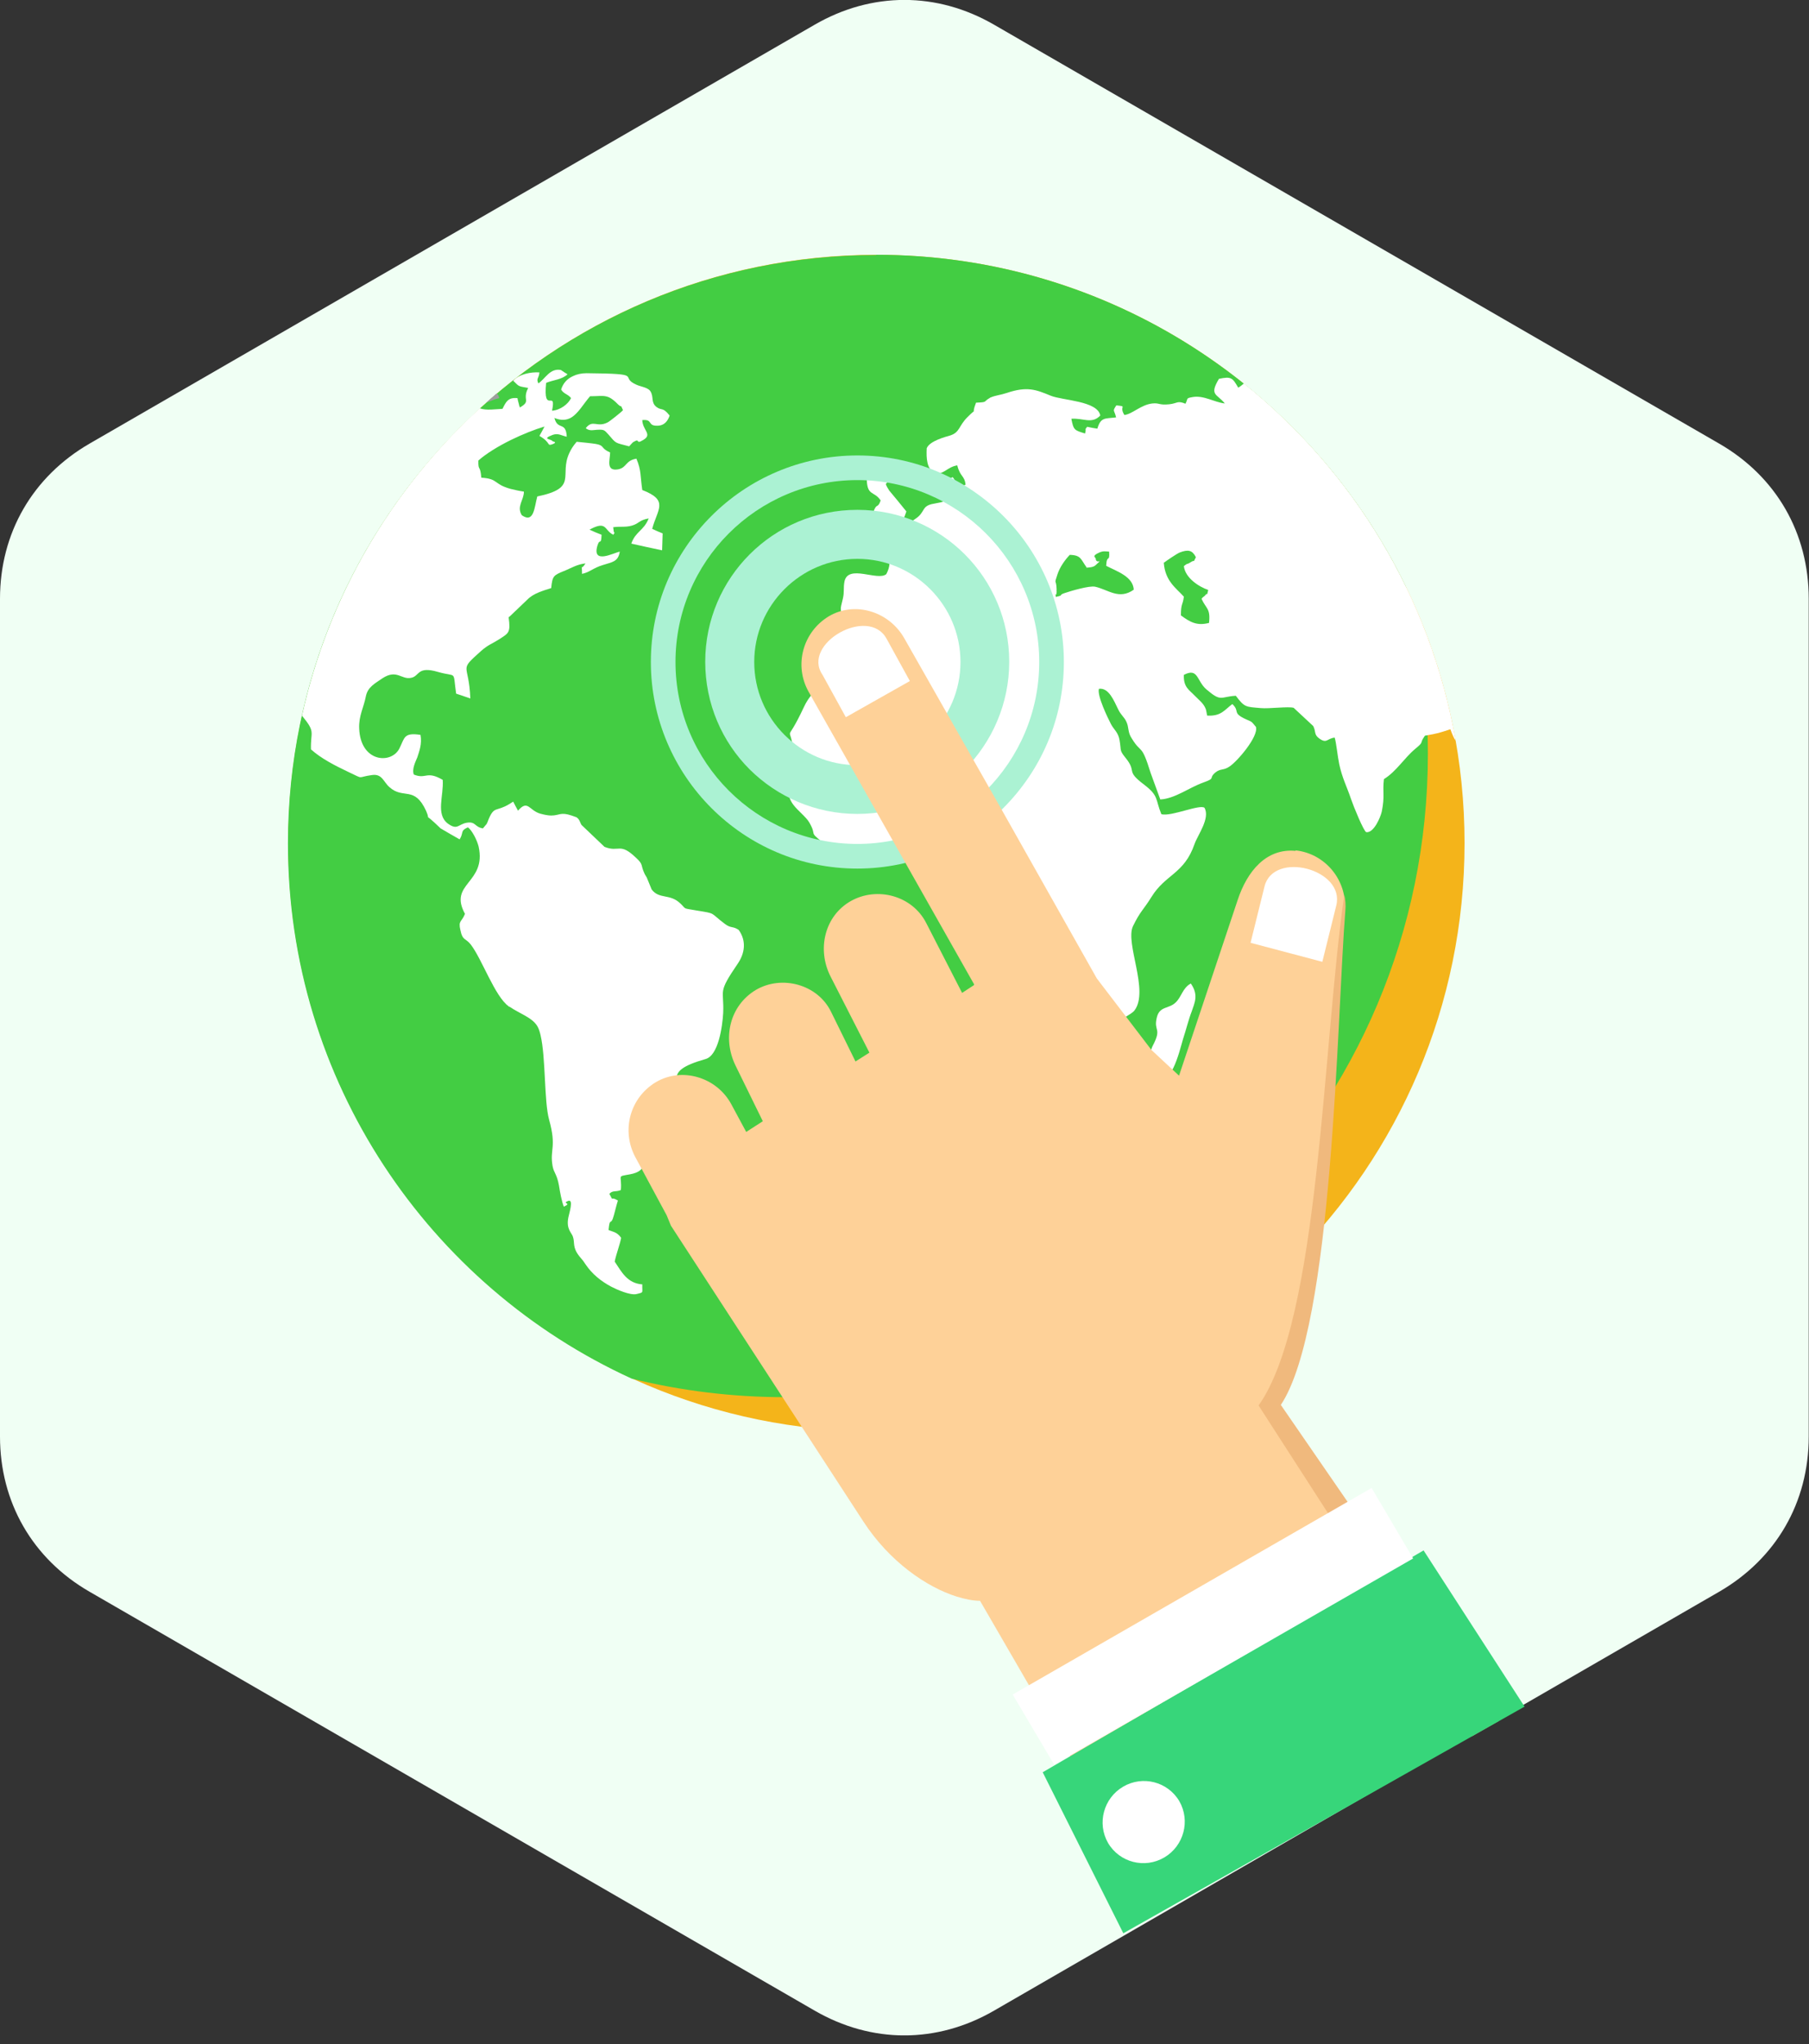 <svg width="108" height="122" viewBox="0 0 108 122" fill="none" xmlns="http://www.w3.org/2000/svg">
<rect x="0" y="0" width="108" height="122" fill="#333333" stroke="none"/>
<g clip-path="url(#clip0)">
<path d="M59.341 1.471L102.643 26.48C106.049 28.447 107.984 31.821 107.984 35.739V85.741C107.984 89.675 106.033 93.033 102.643 95L59.341 120.009C55.935 121.976 52.049 121.976 48.643 120.009L5.341 95C1.935 93.033 0 89.659 0 85.741V35.739C0 31.805 1.951 28.447 5.341 26.48L48.643 1.471C52.049 -0.496 55.935 -0.496 59.341 1.471Z" fill="#F0FFF4"/>
<path d="M52.321 15.207C71.718 15.207 87.436 30.926 87.436 50.322C87.436 69.719 71.718 85.437 52.321 85.437C32.925 85.437 17.206 69.719 17.206 50.322C17.206 30.926 32.925 15.207 52.321 15.207Z" fill="#F4B41A"/>
<path d="M52.321 15.207C66.233 15.207 78.258 23.298 83.934 35.019C84.798 38.201 85.246 41.543 85.246 45.013C85.246 66.201 68.072 83.391 46.868 83.391C43.718 83.391 40.648 83.007 37.722 82.287C25.601 76.755 17.19 64.522 17.19 50.338C17.19 30.942 32.908 15.223 52.305 15.223L52.321 15.207Z" fill="#43CD43"/>
<path d="M51.745 28.415C51.729 29.679 52.161 29.247 52.577 29.87C52.385 30.398 52.353 29.982 52.145 30.542C51.953 31.006 52.193 30.59 52.065 31.39C52.385 31.406 52.881 31.294 53.297 31.262C53.904 31.214 53.888 31.15 54.112 30.526C53.776 30.11 53.44 29.695 53.089 29.279C52.657 28.607 53.089 29.071 52.961 28.511C52.865 28.319 52.769 28.111 52.673 27.92C52.081 28.111 52.145 28.064 51.745 28.415ZM74.26 22.883C80.784 28.111 85.405 35.627 86.909 44.214C86.797 44.054 86.701 43.83 86.589 43.526C85.901 43.75 85.885 43.766 85.07 43.91L85.038 43.958C84.718 44.422 85.054 44.23 84.494 44.694C83.822 45.253 83.375 46.037 82.623 46.501C82.527 47.3 82.687 47.476 82.495 48.436C82.415 48.787 82.015 49.731 81.568 49.667C81.424 49.635 80.8 48.116 80.656 47.684C80.416 46.964 80.129 46.437 79.953 45.605C79.857 45.157 79.777 44.31 79.681 44.022C79.201 44.086 79.217 44.406 78.753 44.07C78.434 43.83 78.578 43.686 78.402 43.335C78.018 42.967 77.618 42.615 77.234 42.247C76.93 42.151 75.763 42.311 75.267 42.263C74.372 42.183 74.308 42.231 73.78 41.528C72.853 41.576 72.933 41.927 72.021 41.144C71.43 40.632 71.542 39.833 70.678 40.28C70.646 41.016 70.998 41.176 71.334 41.528C71.574 41.783 71.862 41.975 71.989 42.327C72.005 42.343 72.053 42.663 72.069 42.711C72.917 42.759 73.109 42.359 73.572 42.023C74.02 42.439 73.588 42.519 74.228 42.855C74.74 43.111 74.644 42.967 74.98 43.383C75.156 43.958 73.828 45.493 73.381 45.765C73.045 45.989 72.869 45.861 72.565 46.101C72.117 46.485 72.629 46.421 71.829 46.709C70.982 47.012 70.15 47.668 69.271 47.716C69.079 47.188 68.887 46.661 68.695 46.133C68.136 44.326 68.152 45.03 67.576 44.086C67.304 43.686 67.416 43.414 67.24 43.063C67.112 42.791 66.92 42.679 66.76 42.343C66.505 41.831 66.201 41.032 65.609 41.112C65.481 41.512 66.153 42.887 66.329 43.223C66.505 43.558 66.76 43.702 66.84 44.182C66.952 44.838 66.824 44.758 67.176 45.206C67.928 46.117 67.144 45.957 68.312 46.837C69.191 47.508 68.967 47.7 69.335 48.596C69.911 48.755 71.622 47.988 71.909 48.212C72.261 48.835 71.51 49.827 71.318 50.37C70.694 52.177 69.591 52.161 68.743 53.537C68.28 54.288 68.072 54.384 67.64 55.279C67.16 56.303 68.615 59.117 67.736 60.301C67.544 60.572 66.92 60.732 66.153 61.548C65.337 62.443 66.169 62.283 65.865 63.771C65.625 64.106 65.321 64.138 65.017 64.378C64.906 64.73 65.001 65.002 64.81 65.434C64.602 65.961 64.57 65.673 64.282 66.105C64.074 66.441 64.09 66.569 63.85 66.873C63.642 67.145 63.53 67.225 63.322 67.416C62.347 68.312 60.236 68.344 60.06 68.216C59.565 67.8 59.901 67.688 59.773 67.097C59.661 66.569 59.373 66.137 59.149 65.737L59.133 65.689C59.021 65.498 58.925 65.306 58.861 65.114C58.461 63.834 58.605 62.859 57.902 61.564C57.006 59.885 58.397 59.021 58.334 58.078C58.318 57.822 58.221 57.678 58.206 57.47C58.03 56.431 57.934 55.487 57.246 54.672C56.479 53.776 56.575 54.096 56.83 52.625C57.15 50.946 56.431 51.378 55.407 51.33C54.911 49.795 53.952 50.546 52.977 50.994C52.369 51.266 52.145 50.914 51.458 51.01C49.922 51.218 51.138 51.873 49.091 50.258C48.243 49.587 48.803 49.923 48.307 49.075C48.132 48.771 47.62 48.372 47.38 48.052C46.612 47.076 47.524 46.101 47.396 44.982C47.156 42.919 46.82 44.71 47.988 42.215C48.595 40.888 49.523 40.872 49.747 40.28C49.954 39.753 49.81 39.369 50.194 38.889C50.53 38.489 51.01 38.569 51.202 37.946C51.474 37.178 50.962 37.082 50.386 37.066C50.146 36.267 50.146 36.459 50.322 35.723C50.418 35.307 50.338 35.115 50.418 34.7C50.642 33.66 52.401 34.7 52.913 34.268C53.153 33.82 53.184 33.388 52.913 32.973C52.625 32.557 52.257 32.605 52.065 32.205C52.497 31.917 52.177 32.173 52.545 32.093C52.977 31.997 52.929 31.869 53.44 31.773C53.904 31.677 54.192 31.262 54.64 30.974C55.279 30.558 54.975 30.19 55.759 30.062C57.006 29.838 56.191 29.887 56.335 28.719C56.526 28.655 56.702 28.559 56.878 28.479C57.278 28.991 56.782 28.783 57.246 29.135C57.374 29.071 57.518 28.991 57.646 28.927C57.582 28.367 57.326 28.479 57.15 27.776C56.526 27.872 56.303 28.399 55.807 28.207C55.327 28.032 55.295 27.328 55.327 26.752C55.503 26.321 56.415 26.081 56.75 25.985C57.31 25.793 57.23 25.425 57.758 24.897C58.429 24.226 57.934 24.913 58.27 24.034C59.005 24.002 58.669 23.986 59.101 23.746L59.117 23.73L59.165 23.714C59.421 23.602 59.757 23.57 60.092 23.458C61.324 23.043 61.835 23.25 62.731 23.618C63.434 23.906 65.529 23.922 65.689 24.801C65.177 25.329 64.698 24.945 63.962 24.993C64.09 25.681 64.154 25.681 64.778 25.873C64.874 25.553 64.73 25.681 64.906 25.473C65.114 25.521 65.305 25.553 65.513 25.585C65.721 24.897 65.945 24.993 66.633 24.913C66.521 24.434 66.393 24.578 66.648 24.194C67.352 24.274 66.776 24.21 67.128 24.77C67.624 24.706 68.104 24.162 68.791 24.082C69.223 24.034 69.191 24.194 69.799 24.13C70.294 24.082 70.278 23.89 70.774 24.098C70.95 23.762 70.774 23.778 71.206 23.698C71.877 23.586 72.469 24.002 73.125 24.082C72.645 23.49 72.181 23.602 72.773 22.611C73.525 22.451 73.588 22.563 73.924 23.138C74.116 23.026 74.196 22.93 74.276 22.883H74.26ZM64.874 33.868C64.522 33.388 64.554 33.133 63.866 33.117C63.594 33.404 63.275 33.836 63.131 34.284C62.907 34.956 63.067 34.492 63.083 35.211C63.067 35.243 63.083 35.275 63.083 35.307C63.067 35.739 62.971 35.227 63.035 35.627C63.562 35.515 63.163 35.531 63.546 35.403C63.914 35.275 65.049 34.94 65.385 35.019C66.169 35.195 66.808 35.819 67.688 35.195C67.64 34.412 66.697 34.108 66.041 33.772C66.073 33.053 66.265 33.612 66.217 32.925C65.993 32.909 65.865 32.877 65.641 32.973C65.129 33.197 65.417 33.261 65.417 33.34C65.433 33.724 65.929 33.261 65.401 33.74C65.257 33.868 65.017 33.868 64.842 33.884L64.874 33.868ZM59.085 34.46C59.389 34.652 59.773 34.812 60.013 35.004C60.3 35.803 59.932 35.419 60.508 36.251C60.828 36.699 60.764 37.018 61.1 37.274C61.724 37.194 61.18 37.37 61.564 37.002C61.627 36.938 61.819 36.699 61.883 36.618C61.675 36.315 61.564 36.283 61.372 35.963C62.075 35.035 62.379 35.563 62.539 36.187C62.971 37.882 63.658 37.386 64.218 37.306C64.794 37.226 64.298 37.322 64.81 37.466C65.305 37.594 65.066 37.466 65.417 37.37C66.601 37.082 65.689 39.369 65.561 39.625C64.922 39.705 65.049 39.561 64.586 39.513C63.658 39.417 64.65 40.072 62.443 39.353C60.332 38.681 60.78 38.521 60.332 39.992C59.853 39.961 59.869 39.865 59.421 39.721C59.245 39.657 59.149 39.625 59.085 39.593H59.069C58.893 39.529 59.069 39.593 58.701 39.241C58.381 38.937 57.582 38.857 57.006 38.569C57.006 38.09 57.438 37.674 56.91 37.098C56.734 37.05 54.352 37.146 53.968 37.226C53.184 37.386 53.057 38.042 51.985 37.898C51.394 37.818 51.602 37.866 51.458 37.53C51.649 37.338 51.458 37.434 51.777 37.322C51.905 37.274 51.953 37.29 52.065 37.274C53.792 37.018 52.913 36.139 53.984 35.307C54.88 34.588 54.176 35.323 54.672 34.444C55.279 34.396 55.199 34.684 55.711 34.428C56.143 34.204 55.999 34.028 56.606 34.012C57.15 34.556 57.038 34.876 57.918 35.291C58.27 35.451 58.477 35.547 58.701 35.835C59.101 36.411 58.765 36.219 58.909 36.618C58.941 36.602 58.989 36.587 59.037 36.571L59.053 36.554C59.533 36.331 58.813 36.251 59.581 35.579C59.357 35.419 59.197 35.307 59.053 35.227L59.037 35.211C58.445 34.859 58.685 35.179 57.918 34.236C57.71 33.964 57.662 33.948 57.678 33.532C58.221 33.436 58.334 33.836 58.829 34.268C58.893 34.332 58.973 34.38 59.053 34.444L59.069 34.46H59.085ZM69.479 33.58C69.559 34.684 70.214 35.099 70.678 35.611C70.614 36.139 70.502 35.995 70.502 36.73C71.046 37.13 71.462 37.37 72.181 37.178C72.277 36.299 72.005 36.347 71.734 35.739C71.781 35.659 71.909 35.579 71.925 35.563C72.133 35.291 72.021 35.675 72.133 35.211C71.606 35.035 70.758 34.508 70.678 33.788C70.934 33.58 70.854 33.708 71.046 33.58C71.462 33.308 71.142 33.724 71.398 33.261C71.19 32.845 70.95 32.781 70.438 32.973C70.214 33.069 69.623 33.484 69.495 33.58H69.479ZM71.094 58.702C70.598 58.957 70.534 59.533 70.166 59.853C69.767 60.221 69.223 60.045 69.063 60.732C68.855 61.58 69.399 61.324 68.807 62.443C68.599 62.859 68.583 63.898 68.903 64.202C69.879 65.146 70.406 62.763 70.63 62.012C70.806 61.484 70.95 60.876 71.142 60.381C71.318 59.853 71.574 59.389 71.094 58.702Z" fill="white"/>
<path d="M29.023 24.034C29.231 23.842 29.455 23.666 29.662 23.474L29.678 23.506C29.726 23.57 29.758 23.57 29.806 23.762C29.231 23.906 29.231 24.002 29.023 24.018V24.034Z" fill="#9D9E9E"/>
<path d="M18.021 42.743C19.604 35.547 23.394 29.167 28.639 24.37C29.055 24.514 29.583 24.418 29.998 24.402C30.142 24.13 30.238 23.89 30.494 23.794C30.59 23.762 30.718 23.746 30.894 23.762C30.91 23.89 30.958 24.034 30.99 24.162C30.99 24.178 31.006 24.258 31.006 24.242C31.022 24.226 31.022 24.29 31.038 24.322C31.741 23.906 31.15 23.906 31.533 23.154C30.942 23.042 31.022 23.106 30.638 22.723C31.006 22.323 31.693 22.195 32.205 22.227C32.173 22.595 31.997 22.579 32.141 22.883C32.541 22.627 32.829 21.955 33.484 22.083C33.612 22.179 33.756 22.259 33.884 22.339C33.548 22.659 33.036 22.675 32.605 22.851C32.413 24.801 33.228 23.17 32.957 24.514C33.436 24.482 33.916 24.13 34.092 23.762C33.916 23.522 33.66 23.522 33.5 23.25C33.612 22.883 33.852 22.611 34.204 22.451C34.428 22.339 34.715 22.275 35.019 22.275C38.601 22.307 36.89 22.467 37.994 22.962C38.233 23.074 38.681 23.122 38.825 23.346C39.049 23.682 38.841 24.018 39.193 24.29C39.513 24.529 39.561 24.274 39.977 24.801C39.88 25.105 39.673 25.409 39.241 25.409C38.633 25.425 39.001 25.009 38.345 25.073C38.361 25.681 38.969 25.921 38.409 26.256C37.914 26.56 38.233 26.145 37.866 26.352C37.85 26.368 37.818 26.384 37.802 26.384C37.786 26.4 37.754 26.432 37.738 26.448C37.674 26.528 37.61 26.576 37.562 26.64C36.666 26.4 36.826 26.512 36.299 25.905C36.091 25.681 36.059 25.633 35.707 25.649C35.483 25.649 35.195 25.761 34.971 25.553C35.403 25.009 35.627 25.537 36.267 25.217C36.379 25.169 37.082 24.609 37.194 24.482C37.002 24.05 37.178 24.402 36.89 24.13C36.267 23.49 36.075 23.65 35.227 23.65C34.828 24.114 34.524 24.673 34.092 24.929C33.836 25.073 33.516 25.121 33.1 24.945C33.292 25.713 33.788 25.121 33.836 26.065C33.516 26.001 33.34 25.841 33.005 25.953C32.285 26.224 32.925 26.192 32.989 26.336C32.989 26.352 33.324 26.384 32.989 26.512C32.621 26.64 32.925 26.432 32.205 26.017C32.301 25.841 32.413 25.649 32.509 25.457C31.917 25.633 31.198 25.921 30.51 26.256C29.727 26.64 29.007 27.088 28.559 27.488C28.543 28.159 28.671 27.712 28.735 28.511C29.774 28.575 29.439 28.895 30.494 29.183C30.702 29.231 30.958 29.295 31.278 29.343C31.278 29.854 30.83 30.222 31.15 30.75C31.885 31.262 31.901 30.27 32.077 29.631C34.556 29.119 33.356 28.383 33.996 27.024C34.092 26.816 34.22 26.608 34.428 26.368C34.62 26.384 35.387 26.464 35.563 26.496C36.123 26.592 35.819 26.736 36.426 27.008C36.411 27.488 36.171 28.127 36.89 28.015C37.434 27.919 37.322 27.488 37.994 27.376C38.297 28.095 38.218 28.399 38.345 29.247C39.961 29.87 39.241 30.398 38.937 31.565C39.145 31.661 39.353 31.757 39.561 31.837C39.545 32.173 39.545 32.509 39.529 32.845C39.497 32.845 37.802 32.477 37.69 32.445C37.946 31.709 38.425 31.693 38.729 30.942C38.121 31.054 38.169 31.245 37.722 31.373C37.322 31.485 37.018 31.405 36.602 31.469C36.459 31.949 36.586 31.038 36.634 31.661C36.65 31.901 36.762 31.677 36.618 31.917C36.059 31.661 36.251 31.038 35.195 31.613C35.435 31.725 35.659 31.821 35.915 31.917C35.883 32.605 35.819 32.093 35.675 32.541C35.307 33.724 36.65 32.989 37.002 32.925C36.906 33.548 36.523 33.548 35.995 33.724C35.403 33.9 35.211 34.156 34.748 34.252C34.748 33.516 34.636 34.14 34.955 33.628C34.476 33.676 34.14 33.884 33.692 34.076L33.644 34.092C33.069 34.332 32.973 34.364 32.909 35.099C32.413 35.259 31.837 35.419 31.485 35.787C31.134 36.123 30.782 36.458 30.446 36.778C30.414 36.81 30.382 36.826 30.366 36.842C30.494 37.77 30.366 37.786 29.806 38.153C29.327 38.457 29.183 38.457 28.735 38.841C27.328 40.104 28 39.513 28.079 41.687C27.792 41.591 27.504 41.495 27.232 41.4C27.024 39.96 27.312 40.44 26.145 40.104C24.897 39.736 25.057 40.36 24.546 40.456C23.97 40.584 23.698 39.928 22.851 40.472C22.387 40.792 21.955 41 21.843 41.559C21.715 42.231 21.411 42.727 21.443 43.478C21.523 45.509 23.362 45.621 23.842 44.678C24.162 44.054 24.082 43.702 25.105 43.862C25.201 44.406 25.041 44.806 24.913 45.205C24.817 45.445 24.578 45.893 24.705 46.229C25.441 46.532 25.457 45.973 26.432 46.548C26.496 47.508 26.001 48.595 26.736 49.155C27.312 49.571 27.344 49.203 27.856 49.107C28.415 49.011 28.319 49.363 28.831 49.443C29.119 49.075 29.007 49.315 29.183 48.867C29.519 48.099 29.614 48.467 30.414 47.988C30.494 47.94 30.558 47.892 30.638 47.844C30.734 48.036 30.83 48.211 30.926 48.387C31.517 47.7 31.581 48.371 32.253 48.563C32.541 48.643 32.749 48.675 32.909 48.675C33.404 48.675 33.452 48.451 34.124 48.675C34.204 48.707 34.3 48.739 34.396 48.771C34.412 48.771 34.444 48.787 34.444 48.803C34.46 48.819 34.492 48.835 34.508 48.851C34.62 48.979 34.636 49.107 34.715 49.235C35.179 49.683 35.643 50.114 36.091 50.546C36.986 50.898 36.986 50.242 37.994 51.218C38.425 51.617 38.233 51.617 38.473 52.129C38.505 52.209 38.569 52.289 38.617 52.385C38.713 52.625 38.809 52.865 38.905 53.089C39.369 53.696 39.992 53.312 40.632 53.936C41 54.288 40.728 54.192 41.544 54.336C42.807 54.544 42.327 54.432 43.286 55.151C43.654 55.423 43.75 55.263 44.102 55.503C44.582 56.175 44.454 56.91 44.054 57.502C42.807 59.325 43.239 59.021 43.175 60.46C43.127 61.292 42.887 63.003 42.119 63.211C39.305 64.01 40.936 64.554 40.2 65.945C39.992 66.345 39.833 66.441 39.689 66.76C39.129 68.072 39.513 68.519 37.85 68.216C38.01 68.487 37.914 68.311 38.058 68.551C38.553 69.319 38.633 69.895 37.626 70.087C36.778 70.246 37.146 70.087 37.066 71.03C36.746 71.158 36.586 71.03 36.379 71.254C36.666 71.797 36.395 71.35 36.89 71.654C36.794 71.957 36.73 72.245 36.65 72.533C36.459 73.237 36.411 72.581 36.331 73.412C36.618 73.54 36.826 73.524 37.082 73.876C37.05 74.148 36.778 74.884 36.698 75.299C37.114 75.923 37.45 76.595 38.345 76.659C38.329 77.186 38.457 77.122 38.01 77.234C37.626 77.33 36.81 76.962 36.474 76.787C35.883 76.467 35.355 76.051 34.955 75.459C34.731 75.124 34.828 75.283 34.588 74.98C34.156 74.436 34.332 74.18 34.204 73.812C34.14 73.588 33.788 73.365 33.932 72.661C33.964 72.469 34.284 71.51 33.9 71.686C33.516 71.845 34.188 71.781 33.66 72.021C33.532 71.686 33.436 71.174 33.372 70.758C33.244 70.055 33.069 70.022 32.989 69.591C32.813 68.583 33.244 68.487 32.781 66.824C32.477 65.721 32.589 63.115 32.269 61.771C32.221 61.563 32.157 61.372 32.077 61.244C31.773 60.732 31.038 60.508 30.43 60.092C30.398 60.092 30.366 60.076 30.366 60.06C29.551 59.485 28.767 57.23 28.111 56.383C27.808 55.983 27.616 56.159 27.488 55.519C27.344 54.928 27.568 55.039 27.76 54.544C26.752 52.705 29.055 52.737 28.575 50.53C28.479 50.13 28.175 49.555 27.936 49.379C27.456 49.587 27.696 49.699 27.44 50.098C27.056 49.874 26.672 49.667 26.305 49.443C25.153 48.323 25.761 49.139 25.441 48.403C24.737 46.868 24.082 47.732 23.25 46.98C22.883 46.66 22.819 46.165 22.195 46.261C21.267 46.389 21.779 46.532 20.82 46.085C20.004 45.701 19.141 45.253 18.565 44.725C18.533 43.638 18.869 43.734 18.037 42.727L18.021 42.743Z" fill="white"/>
<path d="M51.186 30.43C53.696 30.43 55.967 31.454 57.598 33.085C59.245 34.732 60.252 37.002 60.252 39.497C60.252 42.007 59.229 44.278 57.598 45.925C55.951 47.572 53.68 48.579 51.186 48.579C48.675 48.579 46.404 47.556 44.758 45.925C43.11 44.278 42.103 42.007 42.103 39.497C42.103 36.986 43.126 34.716 44.758 33.085C46.404 31.438 48.675 30.43 51.186 30.43ZM55.535 35.163C54.416 34.044 52.881 33.356 51.186 33.356C49.491 33.356 47.956 34.044 46.836 35.163C45.717 36.283 45.029 37.818 45.029 39.513C45.029 41.208 45.717 42.743 46.836 43.862C47.956 44.982 49.491 45.669 51.186 45.669C52.881 45.669 54.416 44.982 55.535 43.862C56.654 42.743 57.342 41.208 57.342 39.513C57.342 37.818 56.654 36.283 55.535 35.163Z" fill="#ABF2D3"/>
<path d="M51.185 27.184C54.592 27.184 57.662 28.559 59.9 30.798C62.123 33.021 63.514 36.107 63.514 39.513C63.514 42.919 62.139 45.989 59.9 48.228C57.678 50.45 54.592 51.842 51.185 51.842C47.78 51.842 44.709 50.466 42.471 48.228C40.248 46.005 38.857 42.919 38.857 39.513C38.857 36.107 40.232 33.037 42.471 30.798C44.693 28.575 47.78 27.184 51.185 27.184ZM58.861 31.837C56.894 29.87 54.176 28.655 51.185 28.655C48.195 28.655 45.477 29.87 43.51 31.837C41.543 33.804 40.328 36.523 40.328 39.513C40.328 42.503 41.543 45.221 43.51 47.188C45.477 49.155 48.195 50.37 51.185 50.37C54.176 50.37 56.894 49.155 58.861 47.188C60.828 45.221 62.043 42.503 62.043 39.513C62.043 36.523 60.828 33.804 58.861 31.837Z" fill="#ABF2D3"/>
<path d="M77.362 50.786C75.587 50.61 74.452 52.017 73.892 53.712L70.39 64.202L68.743 62.667L65.481 58.398L59.773 48.276L53.984 38.09C53.072 36.49 51.042 35.867 49.491 36.778C47.94 37.706 47.38 39.689 48.275 41.288L58.173 58.781L57.438 59.261L55.295 55.087C54.464 53.456 52.369 52.897 50.802 53.776C49.235 54.656 48.755 56.655 49.587 58.286L51.905 62.827L51.074 63.355L49.618 60.396C48.819 58.749 46.676 58.174 45.125 59.085C43.574 60.013 43.11 61.947 43.91 63.594L45.541 66.921L44.55 67.56L43.654 65.897C42.775 64.282 40.712 63.675 39.161 64.586C37.61 65.513 37.066 67.48 37.946 69.095L39.8 72.533L40.056 73.157L51.553 90.826C53.12 93.225 55.327 94.728 57.102 95.288C57.614 95.448 58.093 95.544 58.509 95.544L69.271 114.109L89.435 102.707L76.435 83.839C79.585 79.105 79.777 60.668 80.288 54.32C80.432 52.529 79.105 50.93 77.33 50.754L77.362 50.786Z" fill="#FED198"/>
<path d="M87.868 103.635L89.467 102.723L76.467 83.854C79.617 79.121 79.809 60.684 80.32 54.336C80.352 54.016 80.32 53.696 80.257 53.408C78.961 62.315 78.785 78.769 75.139 83.886L87.868 103.635Z" fill="#F0B97D"/>
<path d="M84.99 92.537L62.251 105.778L67.064 115.388L91.018 101.86L84.99 92.537Z" fill="#37D67A"/>
<path d="M81.888 88.811L60.46 101.14L62.939 105.33L84.366 93.017L81.888 88.811Z" fill="white"/>
<path d="M67.048 106.641C65.881 107.329 65.481 108.832 66.153 109.999C66.841 111.166 68.344 111.55 69.511 110.862C70.678 110.175 71.078 108.672 70.407 107.504C69.719 106.337 68.216 105.953 67.048 106.641Z" fill="white"/>
<path d="M49.107 40.28L50.498 42.807L54.32 40.648L52.929 38.121C51.841 36.139 47.828 38.425 49.107 40.28ZM75.492 52.913L74.66 56.271L78.945 57.406L79.777 54.048C80.321 51.873 76.019 50.754 75.492 52.913Z" fill="white"/>
</g>
<defs>
<clipPath id="clip0">
<rect width="108" height="121.48" fill="white"/>
</clipPath>
</defs>
</svg>
